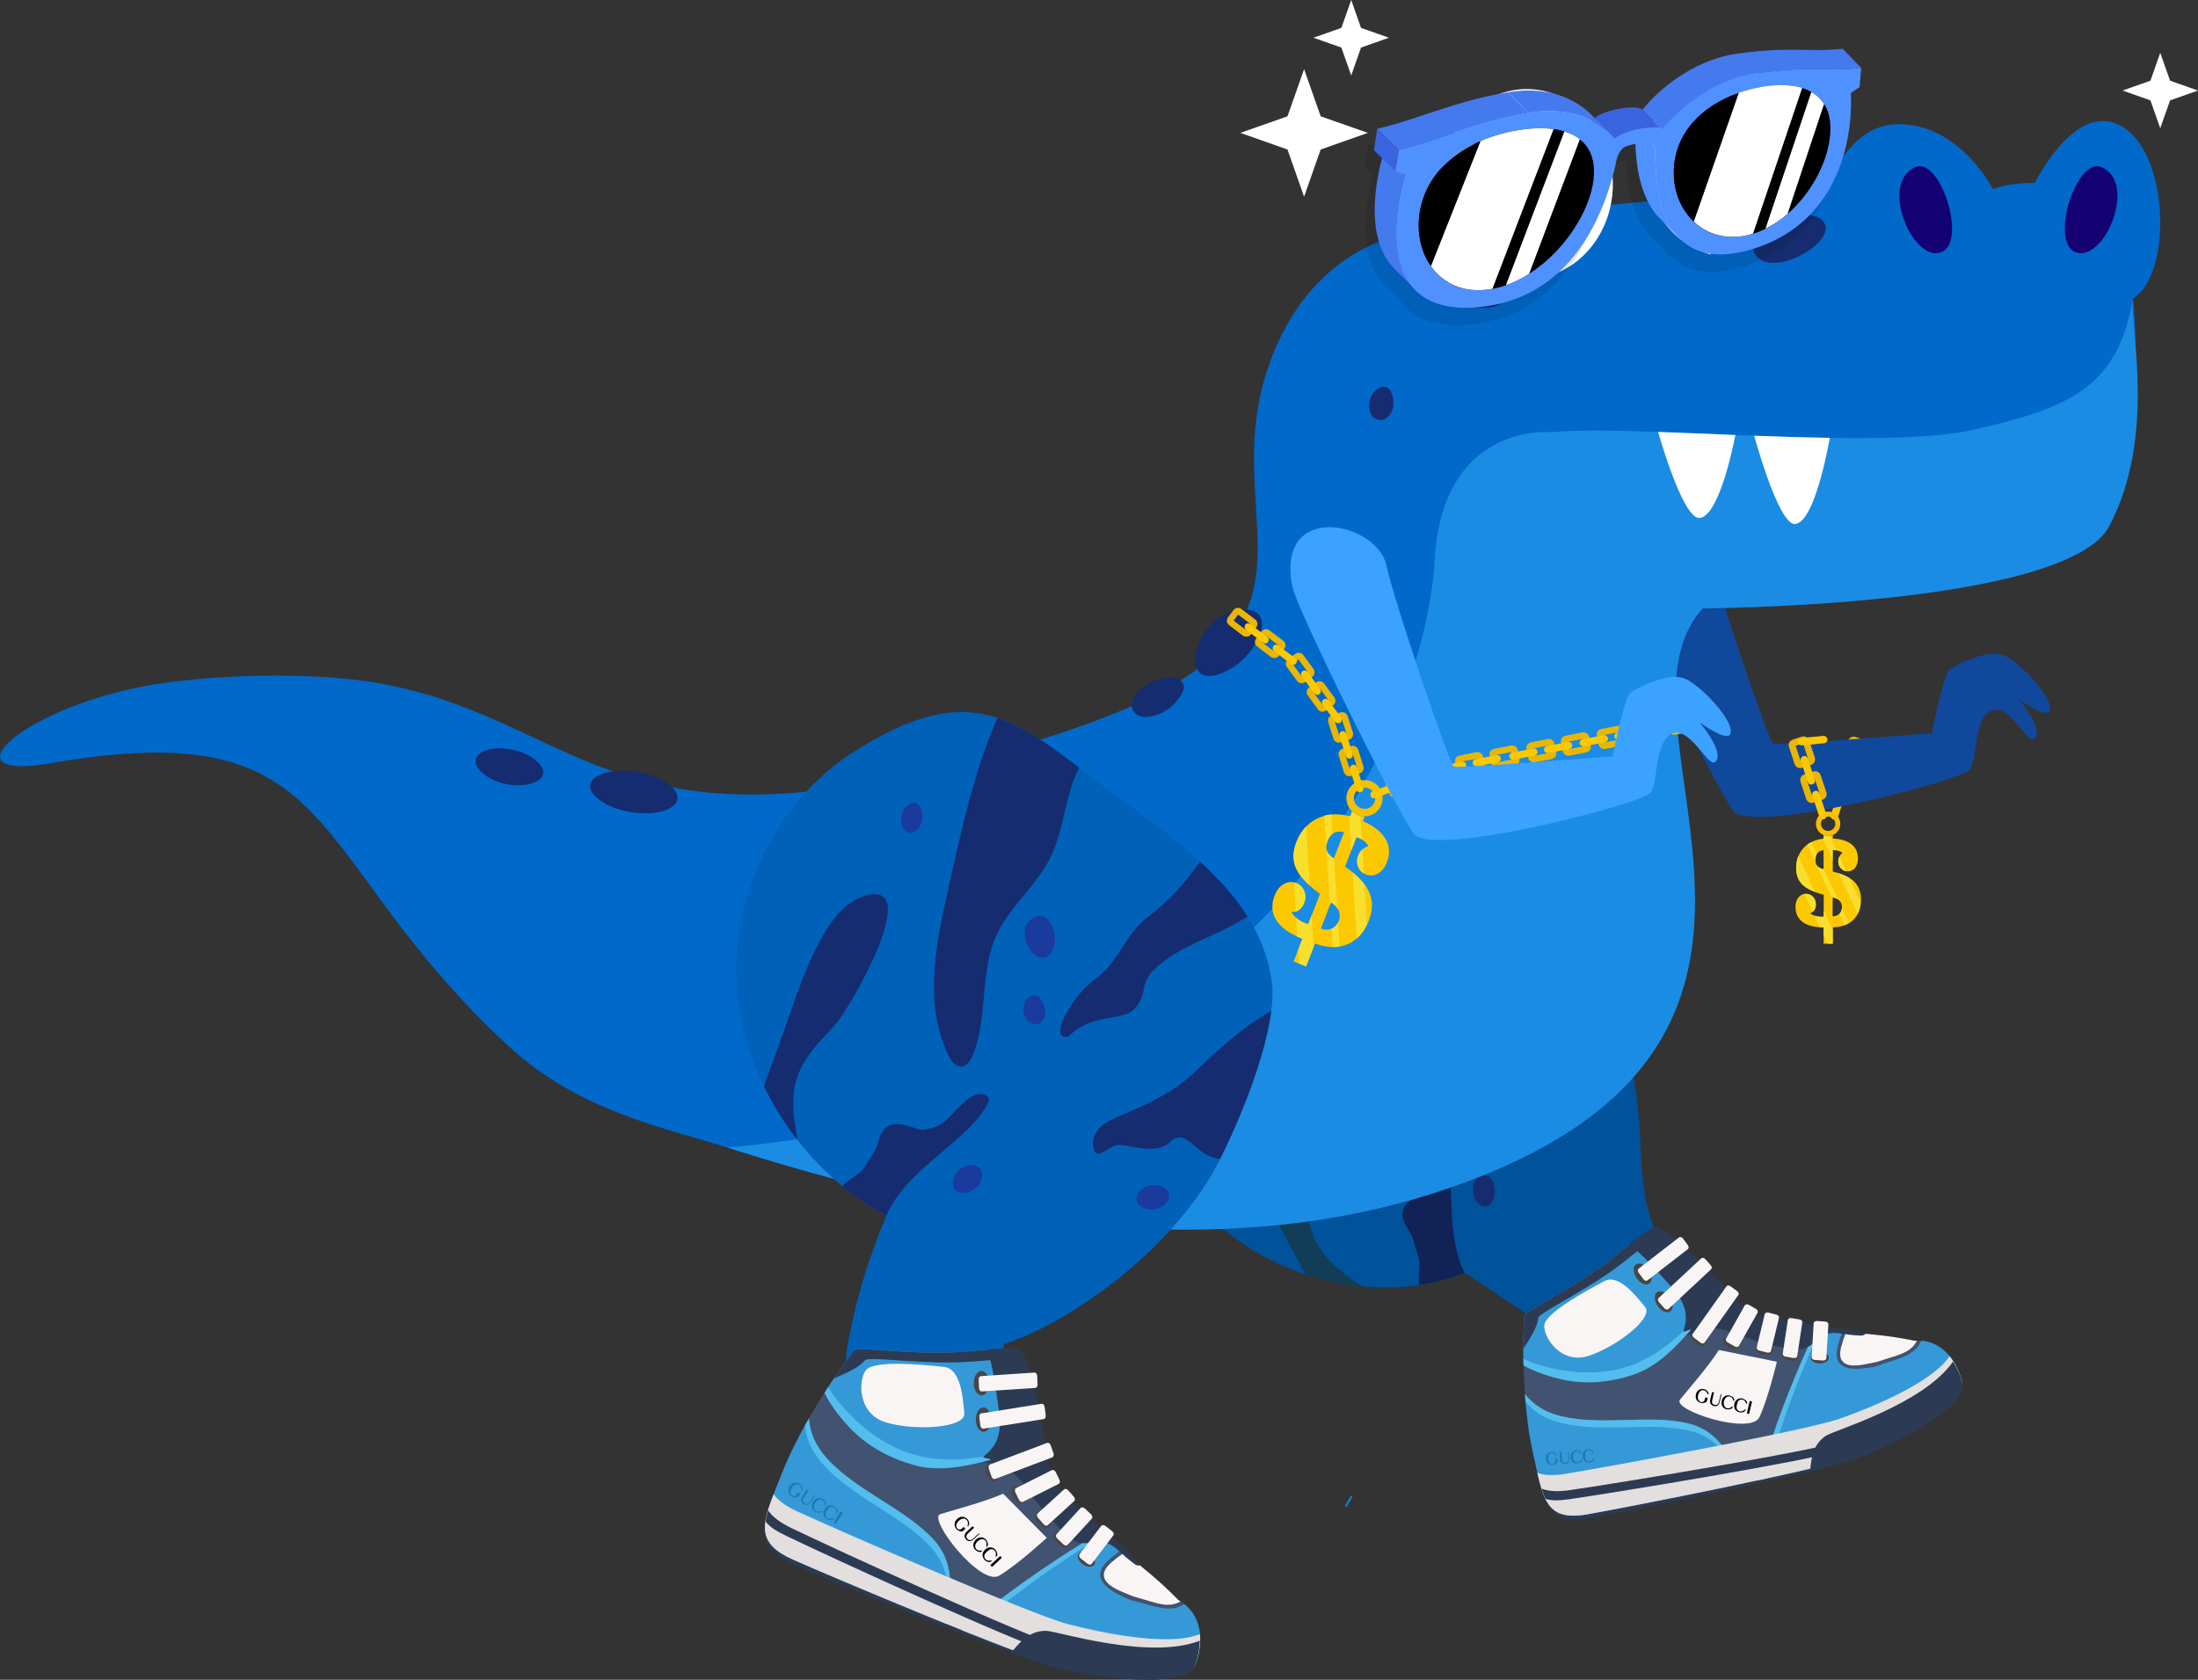 <?xml version="1.0" encoding="UTF-8"?>
<svg id="Layer_2" data-name="Layer 2" xmlns="http://www.w3.org/2000/svg" viewBox="0 0 399.25 305.14">
  <rect x="0" y="0" width="399.25" height="305.14" fill="#333333" stroke="none"/>
  <defs>
    <style>
      .cls-1 {
        opacity: .1;
      }

      .cls-2 {
        fill: #fcc900;
      }

      .cls-2, .cls-3, .cls-4, .cls-5 {
        fill-rule: evenodd;
      }

      .cls-2, .cls-3, .cls-4, .cls-5, .cls-6, .cls-7, .cls-8, .cls-9, .cls-10, .cls-11, .cls-12, .cls-13, .cls-14, .cls-15, .cls-16, .cls-17, .cls-18, .cls-19, .cls-20, .cls-21, .cls-22, .cls-23, .cls-24, .cls-25, .cls-26, .cls-27, .cls-28, .cls-29, .cls-30, .cls-31 {
        stroke-width: 0px;
      }

      .cls-3 {
        fill: #e9b702;
      }

      .cls-4 {
        fill: #f4c006;
      }

      .cls-5 {
        fill: #f8df2e;
      }

      .cls-7 {
        fill: #f9f5f5;
      }

      .cls-8 {
        fill: #4f91ff;
      }

      .cls-9 {
        fill: #53beed;
      }

      .cls-10 {
        fill: #2c3b53;
      }

      .cls-11 {
        fill: #474646;
      }

      .cls-12 {
        fill: #457aef;
      }

      .cls-13 {
        fill: #3a63df;
      }

      .cls-14 {
        fill: #3ba2ff;
      }

      .cls-15 {
        fill: #1a8ce4;
      }

      .cls-16 {
        fill: #1a3a9e;
      }

      .cls-17 {
        fill: #197bb5;
      }

      .cls-18 {
        fill: #3599d7;
      }

      .cls-19 {
        fill: #10489c;
      }

      .cls-20 {
        fill: #415371;
      }

      .cls-21 {
        fill: #113e56;
      }

      .cls-22 {
        fill: #20719e;
      }

      .cls-23 {
        fill: #162c70;
      }

      .cls-24 {
        fill: #165070;
      }

      .cls-25 {
        fill: #130073;
      }

      .cls-26 {
        fill: #112256;
      }

      .cls-27 {
        fill: #e2dfde;
      }

      .cls-28 {
        fill: #fff;
      }

      .cls-29 {
        fill: #00529a;
      }

      .cls-30 {
        fill: #0069ca;
      }

      .cls-31 {
        fill: #0061b9;
      }
    </style>
  </defs>
  <g id="Layer_1-2" data-name="Layer 1">
    <g>
      <path class="cls-3" d="m333.78,144.21l1.34.44.93-2.8-1.34-.44-.93,2.8Zm-.53,1.11l1.64.54c.56.18,1.16-.12,1.34-.67l1.04-3.11c.18-.56-.12-1.16-.67-1.34l-1.65-.54c-.55-.18-1.14.12-1.34.67l-1.02,3.11c-.19.54.12,1.16.67,1.34h0Zm2.62-7.44l1.34.46.93-2.81-1.34-.44-.93,2.8Zm-.53,1.11l1.64.54c.56.19,1.16-.12,1.34-.67l1.04-3.11c.18-.54-.12-1.14-.67-1.34l-1.65-.54c-.54-.18-1.14.12-1.34.67l-1.02,3.13c-.19.54.12,1.14.67,1.32h0Z"/>
      <path class="cls-2" d="m332.99,148.87c.35.11.74-.09.86-.44l1.27-3.85c.12-.35-.07-.72-.42-.84-.35-.12-.74.07-.86.42l-1.27,3.85c-.12.35.07.74.42.86Zm2.09-6.33c.35.12.74-.07.86-.42l1.27-3.85c.12-.35-.07-.74-.42-.86-.35-.11-.74.09-.86.44l-1.27,3.85c-.12.35.07.72.42.84Z"/>
      <g>
        <g>
          <path class="cls-29" d="m302.39,255.96c-5.49,3.93-8,3.68-14.05-.6-4.12-2.91-2.42-6.36-6.44-11.69-3.29-4.36-3.5-4.22-9.82-8.43-1.45-.97-4.68-3.24-6.09-4-2.61,1.04-5.35,1.76-8.17,2.19-3.41.51-6.92.59-10.44.24-3.45-.33-6.89-1.05-10.23-2.17-5.66-1.88-11.05-4.85-15.68-8.8-12.49-10.68-19.27-28-17.84-43.37,1.24-13.3,4.74-19.61,10.24-23.07,3.91-2.47,8.8-3.53,14.61-4.63,1.71-.33,3.51-.67,5.38-1.04,6.13-1.25,12.53-2.76,18.79-3.3,4.01-.34,7.97-.3,11.78.49,3.94.81,7.71,2.39,11.22,5.11,1,.78,2.09,1.88,3.22,3.26,4.33,5.24,9.88,14.19,13.67,24.68,8.92,24.62,2.51,30.27,8.87,44.61"/>
          <path class="cls-23" d="m288.51,195.02c.14,1.61,1.4,2.81,3.09,1.42,1.19-.97,1.69-3.52.31-4.6-.88-.69-2.1-.08-2.74.8-.53.73-.72,1.6-.66,2.38Z"/>
          <path class="cls-23" d="m267.92,217.71c.71,1.51,2.27,2.23,3.29.27.72-1.37.25-4.02-1.38-4.57-1.04-.35-1.92.67-2.18,1.75-.22.89-.08,1.81.27,2.54Z"/>
          <path class="cls-22" d="m247.31,180.23c1.63-.04,2.78-1.18,1.38-3.54-1.48-2.49-5.79-3.83-5.77-.46.01,2.65,2.52,4.05,4.39,4Z"/>
          <path class="cls-24" d="m252.68,185.59c.26-.74,1.1-1.11,2.66-.4.96.43,1.72,1.5,1.7,2.45-.03.95-.88,1.65-1.87,1.48-1.88-.34-2.88-2.38-2.48-3.53Z"/>
          <path class="cls-22" d="m218.36,177.59c-1.24-.86-2.68-.66-2.43,1.39.17,1.44,1.8,3.32,3.21,2.96.9-.23,1.01-1.47.66-2.46-.29-.82-.84-1.48-1.44-1.89Z"/>
          <path class="cls-21" d="m228.48,151.63c.52,1.31,1.17,2.59,1.9,3.78,2.17,3.61,4.94,6.94,6.57,10.77,2.33,5.52,2.11,11.66,4.69,17.08,3.04,6.38,9.5,10.82,12.65,17.14.55,1.1.91,2.57.03,3.26-.65.5-1.64.29-2.48.01-8.88-2.99-15.02-11.37-20.45-19.18-6.29-9.06-12.91-18.28-17.52-28.23,3.91-2.47,8.8-3.53,14.61-4.63Z"/>
          <path class="cls-21" d="m236.41,214.28c.5,2.67.67,5.36,1.4,7.99,1.72,6.24,5.59,8.62,9.57,11.41-3.45-.33-6.89-1.05-10.23-2.17-1.76-3.22-3.47-6.43-5.14-9.54-3.4-6.32-11.48-19.43-9.05-26.44,3.73-10.74,12.62,14.36,13.45,18.75Z"/>
          <path class="cls-26" d="m252.66,147.29c4.01-.34,7.97-.3,11.78.49-.11,1.59-.38,3.18-.7,4.71-.98,4.66-2.45,9.3-1.94,14.16.34,3.36,2.45,3.62,2.96,6.97.52,3.35-3.79,5.93-3.14,12.16-1.69,3.28-4.86-5.64-4.63-10.4.27-5.43-2.65-9.11-2.56-14.56.08-4.5-.53-9.07-1.78-13.54Z"/>
          <path class="cls-26" d="m278.87,156.16c4.33,5.24,9.39,14.38,13.67,24.68-3,3.18-7.62.14-7.21,4.72.27,3.04-3.8,5.59-4.73,6.66-.94,1.08-.31,4.63-1.75,4.09-1.37-.51-2.25-2.01-2.45-3.44-.18-1.42.17-2.8.51-4.14,1.12-4.3,2.18-8.69,2.09-13.24-.03-2.13-.33-4.26-.44-6.39-.18-3.03-.39-8.46.31-12.93Z"/>
          <path class="cls-26" d="m261.85,204.1c3.08,7.07.11,18.78,4.15,27.14-2.61,1.04-5.35,1.76-8.17,2.19-.4-1.07.26-3.89-.13-4.97-.85-2.4-.78-3.38-2.17-5.57-2.78-4.39,2.75-5.77,3.31-6.86,1.8-3.5.85-4.05.65-8.15-.55-4.36,1.88-4.88,2.37-3.78Z"/>
        </g>
        <path class="cls-19" d="m292.75,102.41c.79,4.01,18.77,40.36,22.03,44.83,3.26,4.47,40.78-5.22,42.93-7.36,1.55-1.54.67-9.24,3.93-10.78,3.25-1.54,6.62,6.16,7.87,5.13,1.95-1.61-2.79-7.19-2.79-7.19,0,0,4.69,3.41,5.47,2.22,1.35-2.05-5.43-9.24-8.38-10.27-2.95-1.03-8.38,1.71-9.62,2.57-1.24.86-3.26,11.63-3.26,11.63,0,0-28.08,2.22-28.86,1.88-.78-.34-10.82-29.93-12.26-36.59-1.71-7.9-20.17-11.83-17.07,3.91Z"/>
        <path class="cls-30" d="m367.27,38.02s7.81-19.56,17.34-15.46c9.53,4.11,10.11,27.34,2.84,31.63l-20.18-16.18Z"/>
        <path class="cls-30" d="m255.91,42.44s-16.53,1.56-24.67,21.86c-14.3,35.68,26.91,55.7-68.5,76.84-55.81,12.37-62.35-14.82-101.45-17.97-9.98-.8-20.08-.47-29.13.58-26.39,2.98-43.72,18.5-23,14.9,53.87-9.37,45.34,16.48,83.38,51.54,12.9,11.89,29.06,14.88,39.62,18.28,50.81,16.35,93.73,9.75,130.16.93,70.06-16.97,30.08-85.48,46.57-98.83,0,0,67.55-.75,74.29-15.12,1.29-2.75,2.35-6.6,3.14-11.05,3.34-18.72,1.86-47.95-7.49-50.03-11.59-2.57-16.81,0-16.81,0,0,0-5.99-11.81-17.12-11.81s-13.02,15.14-16.9,14.38c-20.91-4.11-72.1,5.5-72.1,5.5"/>
        <path class="cls-15" d="m383.19,95.45c-7.73,14.88-73.87,15.04-73.87,15.04-19.8,21.66,31.83,79.53-47.75,105.89-35.58,11.78-78.59,8.44-129.4-7.91h-.01c103.42-9.47,127-81.19,128.43-106.66,1.41-25.47,21.44-23.3,21.44-23.3,4.44-.44,11.27-.34,19.17-.05,4.42.16,9.19.36,14.05.56,1.13.05,2.27.1,3.4.14,4.61.18,9.26.32,13.75.39,10.49.18,20.13-.1,26.38-1.54,17.5-4.05,25.85-7.75,28.68-23.81-.79,4.45,4.45,24.5-4.26,41.26Z"/>
        <path class="cls-28" d="m261.72,34.75c.66,9.5,8.18,16.61,16.8,15.88,8.61-.73,15.06-9.02,14.4-18.52-.66-9.5-8.18-16.61-16.8-15.88-8.61.73-15.06,9.02-14.4,18.52Z"/>
        <path class="cls-25" d="m265.05,35.78c.52,7.53,6.49,13.17,13.32,12.59,6.83-.58,11.94-7.15,11.41-14.68-.52-7.53-6.49-13.17-13.32-12.59-6.83.58-11.94,7.15-11.41,14.68Z"/>
        <path class="cls-28" d="m282.02,29.5c.19,2.65,2.29,4.64,4.69,4.43s4.21-2.52,4.02-5.17c-.18-2.65-2.29-4.64-4.69-4.43-2.41.2-4.21,2.52-4.02,5.17Z"/>
        <path class="cls-30" d="m283.05,56.84s-4.28-22.93-27.98-13.83c0,0,4.2,22.94,27.98,13.83Z"/>
        <path class="cls-23" d="m274.02,53.34c1.03-3.93-11.54-7.46-13.29-3.21-1.74,4.26,11.83,8.73,13.29,3.21Z"/>
        <g>
          <path class="cls-31" d="m178.94,268.81c-7.23-1.28-5.05-.7-12.4-2.7-7.34-2.01-11.21-2.77-12.4-10.45-.82-5.23-.83-8.88.42-14.47s2.44-9.93,4.64-15.79c.61-1.65,1.22-3.2,1.83-4.61-2.82-1.47-5.5-3.27-8-5.3-3.01-2.47-5.76-5.29-8.17-8.4-2.37-3.03-4.43-6.31-6.09-9.76-2.82-5.83-4.57-12.14-4.95-18.44-1.01-17.02,7.66-33.59,21.06-42.19,11.59-7.44,19.31-8.58,26.27-6.28,4.96,1.63,9.55,4.97,14.87,9.03,1.57,1.2,3.22,2.45,4.95,3.75,5.69,4.23,11.78,8.51,17,13.3,3.34,3.07,6.33,6.34,8.61,9.96,2.37,3.74,3.98,7.84,4.49,12.44.14,1.32.09,2.91-.15,4.71-.88,6.87-4.32,16.83-9.28,26.89-8.08,16.36-27.62,29.98-39.28,33.67"/>
          <path class="cls-16" d="m207.2,216.22c-1.18,1.14-1.18,2.93,1.22,3.44,1.69.35,4.11-.85,3.92-2.67-.12-1.16-1.54-1.77-2.73-1.74-.99.03-1.84.43-2.41.98Z"/>
          <path class="cls-16" d="m173.32,213.78c-.67,1.54-.05,3.27,2.29,2.87,1.64-.28,3.41-2.35,2.6-4.04-.51-1.08-2-1.14-3.07-.67-.88.39-1.51,1.09-1.83,1.84Z"/>
          <path class="cls-16" d="m187.55,173.06c1.28,1.31,3.07,1.53,3.89-1.12.86-2.79-1.37-7.18-4.05-5.02-2.11,1.69-1.31,4.64.16,6.14Z"/>
          <path class="cls-16" d="m187.36,180.87c.79-.26,1.72.19,2.35,1.92.39,1.06.12,2.37-.67,2.95-.78.58-2,.33-2.61-.6-1.16-1.75-.3-3.87.93-4.27Z"/>
          <path class="cls-16" d="m167.53,147.67c-.26-1.56-1.52-2.62-2.97-1.11-1.02,1.05-1.28,3.58.09,4.51.87.59,1.95-.11,2.47-1.02.43-.76.54-1.63.41-2.38Z"/>
          <path class="cls-23" d="m196.02,139.46c-.65,1.26-1.17,2.61-1.57,3.96-1.23,4.08-1.77,8.46-3.59,12.23-2.63,5.42-7.71,9.14-10.07,14.7-2.78,6.54-1.38,14.66-4.04,21.26-.46,1.15-1.36,2.38-2.58,2.09-.9-.21-1.49-1.15-1.91-2.02-4.39-9.18-2.39-19.53-.29-28.95,2.44-10.91,4.75-22.2,9.19-32.3,4.96,1.63,9.55,4.97,14.87,9.03Z"/>
          <path class="cls-23" d="m151.99,185.77c-1.75,2.11-3.77,3.96-5.32,6.23-3.67,5.37-2.62,10.06-1.81,15.09-2.37-3.03-4.43-6.31-6.09-9.76,1.23-3.48,2.49-6.93,3.7-10.27,2.46-6.81,6.77-21.76,14.23-24.22,11.44-3.77-1.83,19.47-4.71,22.94Z"/>
          <path class="cls-23" d="m217.97,156.51c3.34,3.07,6.33,6.34,8.61,9.96-1.36.92-2.83,1.71-4.3,2.42-4.47,2.16-9.31,3.91-12.81,7.42-2.42,2.41-1.02,4.31-3.31,6.86-2.28,2.56-7.64.66-12.12,5.16-3.91.7.8-7.57,4.78-10.4,4.55-3.23,5.26-7.96,9.69-11.35,3.66-2.8,6.85-6.2,9.46-10.06Z"/>
          <path class="cls-23" d="m230.92,183.63c-.88,6.87-4.32,16.83-9.28,26.89-4.84-.44-5.93-6.15-9.29-2.91-2.23,2.15-7.38.44-8.94.35-1.58-.09-3.94,2.69-4.61,1.16-.64-1.45-.11-3.12.89-4.19.99-1.05,2.37-1.64,3.7-2.21,4.29-1.82,8.62-3.73,12.19-6.7,1.68-1.38,3.16-2.98,4.77-4.43,2.29-2.07,6.46-5.7,10.57-7.96Z"/>
          <path class="cls-23" d="m179.57,200.15c-3.3,7.02-14.93,12.03-18.53,20.65-2.82-1.47-5.5-3.27-8-5.3.55-1.01,3.31-2.26,3.87-3.27,1.26-2.22,2.11-2.79,2.8-5.32,1.39-5.07,6.71-1.42,8.02-1.65,4.17-.75,3.89-1.88,7.01-4.65,3.07-3.22,5.34-1.56,4.83-.46Z"/>
        </g>
        <path class="cls-28" d="m298.77,30.77c.66,9.5,8.18,16.61,16.8,15.88,8.61-.73,15.06-9.02,14.4-18.52-.66-9.5-8.18-16.61-16.8-15.88-8.61.73-15.06,9.02-14.4,18.52Z"/>
        <path class="cls-25" d="m302.1,31.8c.52,7.53,6.49,13.17,13.32,12.59,6.83-.58,11.94-7.15,11.41-14.68-.52-7.53-6.49-13.17-13.32-12.59-6.83.58-11.94,7.15-11.41,14.68Z"/>
        <path class="cls-28" d="m319.07,25.53c.19,2.65,2.29,4.64,4.69,4.43s4.21-2.52,4.02-5.17c-.18-2.65-2.29-4.64-4.69-4.43-2.41.2-4.21,2.52-4.02,5.17Z"/>
        <path class="cls-25" d="m347.86,30.37c-6.47,2.87-.59,17,4.55,15.52,5.14-1.48.1-17.58-4.55-15.52Z"/>
        <path class="cls-25" d="m381.77,30.37c6.47,2.87.59,17-4.55,15.52s-.1-17.58,4.55-15.52Z"/>
        <path class="cls-30" d="m309.31,50.42s3.65-20.48,28.34-15.48c0,0-3.57,20.47-28.34,15.48Z"/>
        <path class="cls-23" d="m318.66,45.86c-1.57-3.71,10.37-9.32,12.69-5.41,2.31,3.91-10.49,10.62-12.69,5.41Z"/>
        <path class="cls-23" d="m217.15,119.01c-.41,3.08,1.37,5.24,6.2,2.59,5.1-2.79,8.88-10.94,2.58-10.89-4.95.04-8.31,4.77-8.79,8.3Z"/>
        <path class="cls-23" d="m214.31,123.5c1.12.7,1.13,2.25-1.33,4.65-1.51,1.48-4,2.38-5.67,2s-2.26-2.09-1.18-3.7c2.05-3.06,6.46-4.03,8.19-2.94Z"/>
        <path class="cls-23" d="m251.11,70.26c.93-.12,1.81.59,2,2.69.12,1.29-.55,2.7-1.57,3.19-1.01.49-2.26-.06-2.66-1.24-.76-2.24.79-4.45,2.23-4.64Z"/>
        <path class="cls-23" d="m111.73,140.07c-4.32.47-6.77,2.95-1.83,5.9,3.46,2.06,10.79,2.66,12.83-.04,1.3-1.72-1.18-3.89-4.02-4.96-2.35-.89-4.88-1.13-6.97-.9Z"/>
        <path class="cls-23" d="m94.84,142.63c3.43-.23,5.59-2.23,1.99-4.9-2.52-1.87-8.21-2.66-10.06-.46-1.18,1.4.56,3.32,2.69,4.34,1.76.84,3.72,1.14,5.38,1.03Z"/>
        <path class="cls-28" d="m315.23,79.01c-.93,4.61-3.32,14.66-6.46,15.08-2.75.36-6.57-12.11-7.59-15.63,4.42.16,9.19.36,14.05.56Z"/>
        <path class="cls-28" d="m332.38,79.54c-.94,5.05-3.21,15.23-6.26,15.65-2.6.34-6.24-11.57-7.49-16.04,4.61.18,9.26.32,13.75.39Z"/>
      </g>
      <g>
        <path class="cls-2" d="m241.78,163.89l-1.86,4.81c.75.26,1.43.25,2-.02.57-.25.99-.72,1.27-1.43.23-.6.25-1.19,0-1.78-.25-.57-.72-1.1-1.41-1.59Zm2.37-12.71c-.69-.18-1.3-.15-1.83.12-.51.27-.9.77-1.18,1.48-.26.66-.3,1.24-.14,1.74.18.51.6.98,1.27,1.44l1.87-4.79Zm-9.17,23.48l1.61-4.13-.11-.04c-2.25-.88-3.81-2-4.65-3.34-.84-1.33-.94-2.84-.29-4.52.37-.95.92-1.62,1.65-2.04s1.47-.48,2.23-.18c.71.28,1.21.76,1.48,1.47.28.69.27,1.41-.02,2.15-.23.58-.53.99-.93,1.27-.38.29-.84.4-1.38.37.26.47.61.88,1.04,1.2.43.35.95.63,1.57.87l.44.17,2.15-5.51c-2.24-1.66-3.68-3.22-4.34-4.65-.64-1.43-.63-3.02.05-4.77.79-2.03,2.07-3.48,3.83-4.31,1.75-.86,3.74-.97,5.97-.36l.35-.9c.29.28.65.51,1.05.66s.8.22,1.22.22l-.34.87c1.99.89,3.39,1.98,4.13,3.27.75,1.27.82,2.7.22,4.22-.37.95-.9,1.61-1.59,2.03-.71.41-1.42.48-2.16.19s-1.19-.76-1.45-1.4c-.27-.65-.27-1.34,0-2.05.17-.43.41-.77.71-1.07.33-.29.71-.52,1.16-.69-.23-.34-.51-.65-.86-.92-.36-.29-.8-.51-1.3-.71l-2.11,5.4c2.25,1.55,3.71,3.1,4.4,4.64.68,1.55.66,3.27-.06,5.13-.84,2.14-2.12,3.57-3.83,4.31s-3.71.71-5.97-.1l-1.61,4.13-2.25-.88h0Z"/>
        <path class="cls-5" d="m241.78,163.89l-.19.49-.64-10.03c.03.07.04.13.05.18.18.51.6.98,1.27,1.44l.04-.09.58,9.07c-.27-.38-.64-.72-1.11-1.05h0Zm.08,4.82l.07-.03c.48-.21.86-.59,1.13-1.12l.28,4.39c-.4.06-.82.1-1.25.09l-.22-3.34Zm-4.62-18.56l.66,10.71c-1.19-1.08-2.02-2.13-2.47-3.12-.64-1.43-.63-3.02.05-4.77.44-1.12,1.02-2.05,1.75-2.82h0Zm1,16.17l.37,5.7-1.38,3.53-1.28-.5-.16-2.48.79-2.03-.11-.04c-.28-.11-.57-.22-.83-.34l-.22-3.43c.06.04.11.1.18.14.43.35.95.63,1.57.87l.44.17.62-1.59Zm-2.88-.72l-.34-5.31c.13.03.28.07.41.12.71.28,1.21.76,1.48,1.47.28.69.27,1.41-.02,2.15-.23.58-.53.99-.93,1.27-.18.13-.38.23-.59.3h0Zm6.45-17.65l.23,3.54c-.38.29-.68.72-.91,1.3-.12.31-.2.61-.22.89l-.36-5.49c.41-.11.83-.18,1.25-.24h0Zm5.28.25l.26,4.3c-.3-.18-.62-.33-.95-.46l-.98,2.5-.39-6.29c.08.01.15.04.23.05l.35-.9c.29.28.65.51,1.05.66.14.06.27.09.42.13h0Zm.38,6.1l.27,4.37c-.49-.28-.84-.69-1.04-1.2-.27-.65-.27-1.34,0-2.05.17-.43.41-.77.71-1.07l.06-.05Zm.4,6.4l.46,7.2c-.5,1.06-1.13,1.92-1.88,2.59l-.77-12.03c.9.75,1.65,1.5,2.19,2.24Z"/>
        <path class="cls-4" d="m249.06,141.94c1.69.66,2.52,2.56,1.86,4.26s-2.56,2.52-4.25,1.86-2.54-2.57-1.88-4.25c.66-1.69,2.56-2.53,4.26-1.88,0,0,0,0,.01,0Zm-.49,1.26c.99.39,1.48,1.5,1.09,2.51s-1.5,1.48-2.5,1.09-1.5-1.51-1.11-2.5,1.53-1.49,2.52-1.1h0Z"/>
        <path class="cls-3" d="m246.5,139.41l-1.29.4-.86-2.7,1.29-.4.86,2.7Zm.51,1.07l-1.6.5c-.53.16-1.1-.14-1.28-.66l-.94-3.01c-.18-.54.12-1.11.66-1.28l1.58-.5c.54-.16,1.11.14,1.28.66l.95,3.01c.16.53-.14,1.11-.66,1.28Zm-2.43-7.19l-1.29.42-.85-2.72,1.29-.4.86,2.7Zm.51,1.07l-1.6.5c-.53.18-1.1-.14-1.28-.66l-.94-3.01c-.18-.53.12-1.1.66-1.28l1.58-.5c.54-.16,1.11.14,1.28.66l.95,3.02c.16.53-.13,1.1-.66,1.26h0Z"/>
        <path class="cls-2" d="m247.2,143.91c-.34.1-.69-.1-.81-.44l-1.18-3.72c-.1-.34.1-.69.44-.81.34-.11.71.08.81.42l1.18,3.72c.1.34-.08.71-.44.82h0Zm-1.92-6.12c-.34.11-.69-.08-.81-.42l-1.18-3.72c-.1-.34.1-.71.44-.82.34-.1.71.1.81.43l1.18,3.72c.1.34-.1.69-.43.81h0Z"/>
        <path class="cls-3" d="m241.35,127.25l-1.09.8-1.68-2.28,1.09-.8,1.68,2.28Zm.83.85l-1.35.99c-.45.32-1.08.23-1.42-.21l-1.86-2.54c-.34-.46-.25-1.09.21-1.42l1.33-.98c.46-.33,1.1-.23,1.42.21l1.87,2.54c.32.45.23,1.1-.21,1.42Zm-4.62-6.02l-1.09.82-1.69-2.3,1.09-.8,1.68,2.28Zm.83.85l-1.35.99c-.44.34-1.08.23-1.42-.21l-1.86-2.54c-.34-.44-.24-1.08.21-1.42l1.33-.98c.46-.33,1.1-.23,1.42.21l1.88,2.55c.32.45.23,1.08-.22,1.4h0Z"/>
        <path class="cls-2" d="m243.46,131.27c-.29.2-.69.13-.9-.15l-2.32-3.14c-.2-.29-.13-.69.15-.9.28-.22.7-.16.9.13l2.32,3.14c.2.29.16.7-.15.92h0Zm-3.8-5.17c-.29.22-.68.15-.9-.13l-2.32-3.14c-.2-.29-.14-.7.15-.92.29-.2.7-.14.9.15l2.32,3.14c.2.29.13.69-.15.9h0Z"/>
        <path class="cls-3" d="m232.25,117.24l-.82,1.08-2.26-1.71.82-1.08,2.26,1.71Zm1.04.58l-1.01,1.33c-.34.44-.97.52-1.42.2l-2.5-1.91c-.46-.34-.55-.98-.2-1.42l1-1.32c.35-.45.99-.53,1.42-.2l2.52,1.9c.44.34.53.99.2,1.42Zm-6.14-4.46l-.81,1.09-2.27-1.72.82-1.08,2.26,1.71Zm1.04.58l-1.01,1.33c-.33.45-.97.52-1.42.2l-2.5-1.91c-.45-.33-.54-.96-.2-1.42l1-1.32c.35-.45.99-.53,1.42-.2l2.53,1.92c.44.34.52.97.19,1.41h0Z"/>
        <path class="cls-2" d="m235.42,120.51c-.22.28-.62.32-.91.11l-3.11-2.35c-.27-.22-.32-.62-.11-.91.21-.29.62-.35.9-.12l3.11,2.35c.28.22.35.62.12.92h0Zm-5.1-3.88c-.21.29-.61.34-.9.12l-3.11-2.35c-.27-.22-.33-.63-.12-.92.22-.28.63-.33.91-.11l3.11,2.35c.28.22.32.62.11.91h0Z"/>
      </g>
      <polygon class="cls-28" points="236.88 12.56 239.89 21.13 248.46 24.14 239.89 27.16 236.88 35.73 233.86 27.16 225.3 24.14 233.86 21.13 236.88 12.56"/>
      <polygon class="cls-28" points="245.44 0 247.22 5.07 252.29 6.85 247.22 8.64 245.44 13.71 243.65 8.64 238.58 6.85 243.65 5.07 245.44 0"/>
      <polygon class="cls-28" points="392.39 9.59 394.18 14.66 399.25 16.45 394.18 18.23 392.39 23.3 390.61 18.23 385.54 16.45 390.61 14.66 392.39 9.59"/>
      <g>
        <path class="cls-2" d="m332.88,163v3.47c.55-.02.97-.19,1.26-.5.3-.3.44-.69.44-1.21,0-.43-.14-.81-.43-1.12-.3-.3-.72-.51-1.28-.65Zm-1.63-8.56c-.48.06-.85.23-1.12.52-.25.3-.38.71-.38,1.22,0,.48.11.85.34,1.13.24.27.62.47,1.15.59v-3.46Zm0,16.99v-2.98h-.08c-1.63,0-2.88-.32-3.74-.96-.85-.63-1.29-1.55-1.29-2.77,0-.68.18-1.24.54-1.69s.81-.66,1.36-.66c.51,0,.95.18,1.29.56.34.36.51.82.51,1.36,0,.42-.09.75-.27,1.03-.17.27-.43.46-.77.57.28.23.6.4.95.5.35.11.75.16,1.2.16h.32v-3.99c-1.81-.49-3.1-1.12-3.86-1.86-.75-.74-1.14-1.74-1.14-3.01,0-1.47.44-2.69,1.34-3.65.89-.97,2.11-1.53,3.66-1.69v-.65c.25.1.54.16.82.16s.56-.06.82-.16v.63c1.47.07,2.61.41,3.4,1.04.79.62,1.17,1.49,1.17,2.6,0,.68-.17,1.23-.5,1.66-.34.43-.77.65-1.31.65s-.93-.18-1.25-.52c-.33-.34-.5-.77-.5-1.29,0-.31.07-.58.18-.84.14-.26.32-.5.56-.72-.23-.16-.48-.28-.76-.36-.3-.09-.63-.13-.99-.13v3.91c1.79.42,3.09,1.04,3.9,1.83.81.81,1.22,1.89,1.22,3.24,0,1.55-.46,2.76-1.34,3.65s-2.15,1.36-3.77,1.4v2.98h-1.63Z"/>
        <path class="cls-5" d="m332.88,163v.35l-2.86-6.14s.06.07.08.1c.24.27.62.47,1.15.59v-.07l2.59,5.55c-.26-.17-.58-.3-.96-.39h0Zm1.23,3.01l.03-.03c.25-.25.4-.58.43-.98l1.25,2.69c-.24.14-.49.26-.76.36l-.96-2.04Zm-7.45-10.52l3.04,6.56c-1.01-.39-1.79-.84-2.31-1.36-.75-.74-1.14-1.74-1.14-3.01,0-.81.14-1.54.41-2.2h0Zm4.59,9.9l1.63,3.49v2.55h-.92l-.71-1.52v-1.47h-.08c-.21,0-.41,0-.6-.01l-.98-2.1s.09.03.15.05c.35.11.75.16,1.2.16h.32v-1.15Zm-1.98.25l-1.52-3.25c.09-.01.19-.02.28-.02.51,0,.95.18,1.29.56.34.36.51.82.51,1.36,0,.42-.09.75-.27,1.03-.08.13-.18.24-.3.33h0Zm-.27-12.66l1.01,2.16c-.17.27-.25.62-.25,1.04,0,.23.02.43.08.62l-1.57-3.36c.23-.17.48-.32.73-.46h0Zm3.37-1.14l1.22,2.63c-.23-.04-.47-.06-.71-.06v1.81l-1.79-3.85c.06-.01.1-.01.16-.02v-.65c.25.1.54.16.82.16.1,0,.19-.01.3-.02h0Zm1.73,3.74l1.24,2.68c-.38-.06-.69-.23-.95-.5-.33-.34-.5-.77-.5-1.29,0-.31.07-.58.18-.84l.02-.05Zm1.82,3.92l2.05,4.41c-.06.79-.24,1.48-.55,2.08l-3.43-7.36c.75.25,1.4.54,1.93.87Z"/>
        <path class="cls-4" d="m332.07,147.43c1.22,0,2.21.99,2.21,2.22s-.99,2.21-2.21,2.21-2.22-.99-2.22-2.21c0-1.22.99-2.22,2.21-2.22,0,0,0,0,0,0Zm0,.91c.72,0,1.3.58,1.3,1.31s-.58,1.3-1.3,1.3-1.31-.58-1.31-1.3.59-1.31,1.31-1.31h0Z"/>
        <path class="cls-3" d="m330.52,144.16l-1.34.44-.93-2.8,1.34-.44.93,2.8Zm.55,1.11l-1.65.54c-.55.18-1.14-.12-1.34-.67l-1.02-3.11c-.19-.56.11-1.16.67-1.34l1.64-.54c.56-.18,1.16.12,1.34.67l1.04,3.11c.18.54-.12,1.16-.67,1.34Zm-2.64-7.44l-1.34.46-.93-2.81,1.34-.44.93,2.8Zm.54,1.11l-1.65.54c-.54.19-1.14-.12-1.34-.67l-1.02-3.11c-.19-.54.11-1.14.67-1.34l1.64-.54c.56-.18,1.16.12,1.34.67l1.04,3.13c.18.54-.12,1.14-.67,1.32h0Z"/>
        <path class="cls-2" d="m331.31,148.82c-.35.11-.72-.09-.84-.44l-1.28-3.85c-.11-.35.09-.72.44-.84.35-.12.74.07.84.42l1.28,3.85c.11.35-.07.74-.44.86h0Zm-2.09-6.33c-.35.12-.72-.07-.84-.42l-1.28-3.85c-.11-.35.09-.74.44-.86.35-.11.74.09.84.44l1.28,3.85c.11.35-.09.72-.44.84h0Z"/>
      </g>
      <path class="cls-2" d="m326.56,134.79c-.04-.37.23-.69.6-.73l4.04-.38c.37-.02.7.25.74.62.02.37-.25.7-.62.72l-4.04.38c-.37.02-.68-.25-.72-.62h0Z"/>
      <g>
        <path class="cls-3" d="m252.91,142.37l.48,1.26,2.65-1.01-.48-1.26-2.65,1.01Zm-1.15.28l.59,1.55c.21.53.8.79,1.31.59l2.95-1.12c.53-.21.79-.8.59-1.31l-.6-1.56c-.2-.51-.79-.78-1.31-.59l-2.94,1.13c-.52.19-.79.8-.59,1.31h0Zm7.13-2.57l.47,1.27,2.66-1.02-.48-1.26-2.65,1.01Zm-1.15.28l.59,1.55c.2.54.8.79,1.31.59l2.95-1.12c.51-.2.78-.79.59-1.31l-.6-1.56c-.2-.51-.79-.78-1.31-.59l-2.95,1.14c-.52.19-.78.79-.58,1.3h0Z"/>
        <path class="cls-2" d="m248.96,144.61c.14.33.51.5.85.37l3.64-1.4c.34-.12.49-.49.37-.83-.12-.34-.5-.51-.84-.39l-3.64,1.4c-.34.12-.51.5-.39.84Zm5.99-2.29c.12.34.5.51.84.39l3.64-1.4c.34-.12.51-.5.39-.84-.14-.33-.51-.5-.85-.37l-3.64,1.4c-.34.12-.49.49-.37.83Z"/>
        <path class="cls-3" d="m265.48,138.35l.26,1.33,2.78-.53-.26-1.33-2.78.53Zm-1.18.08l.31,1.63c.12.55.65.92,1.19.81l3.1-.59c.55-.12.92-.65.81-1.19l-.32-1.64c-.11-.54-.64-.9-1.19-.81l-3.09.6c-.55.09-.92.65-.81,1.19h0Zm7.47-1.29l.24,1.34,2.8-.54-.26-1.33-2.78.53Zm-1.18.08l.31,1.63c.1.56.65.92,1.19.81l3.1-.59c.54-.11.9-.64.81-1.19l-.32-1.64c-.11-.54-.64-.9-1.19-.81l-3.11.61c-.55.09-.9.64-.79,1.18h0Z"/>
        <path class="cls-2" d="m261.2,139.87c.08.34.42.58.77.52l3.83-.74c.35-.06.57-.4.51-.75-.06-.35-.41-.59-.76-.53l-3.83.74c-.35.06-.59.41-.53.76Zm6.3-1.21c.06.35.41.59.76.53l3.83-.74c.35-.06.59-.41.53-.76-.08-.34-.42-.58-.77-.52l-3.83.74c-.35.06-.57.4-.51.75Z"/>
        <path class="cls-3" d="m278.45,135.96l.26,1.33,2.78-.53-.26-1.33-2.78.53Zm-1.18.08l.31,1.63c.12.55.65.92,1.19.81l3.1-.59c.55-.12.92-.65.81-1.19l-.32-1.64c-.11-.54-.64-.9-1.19-.81l-3.09.6c-.55.09-.92.65-.81,1.19h0Zm7.47-1.29l.24,1.34,2.8-.54-.26-1.33-2.78.53Zm-1.18.08l.31,1.63c.1.56.65.92,1.19.81l3.1-.59c.54-.11.9-.64.81-1.19l-.32-1.64c-.11-.54-.64-.9-1.19-.81l-3.11.61c-.55.09-.9.64-.79,1.18h0Z"/>
        <path class="cls-2" d="m274.16,137.48c.08.34.42.58.77.52l3.83-.74c.35-.06.57-.4.51-.75-.06-.35-.41-.59-.76-.53l-3.83.74c-.35.06-.59.41-.53.76Zm6.3-1.21c.06.35.41.59.76.53l3.83-.74c.35-.06.59-.41.53-.76-.08-.34-.42-.58-.77-.52l-3.83.74c-.35.06-.57.4-.51.75Z"/>
        <path class="cls-3" d="m291.24,133.53l.26,1.33,2.78-.53-.26-1.33-2.78.53Zm-1.18.08l.31,1.63c.12.55.65.92,1.19.81l3.1-.59c.55-.12.92-.65.81-1.19l-.32-1.64c-.11-.54-.64-.9-1.19-.81l-3.09.6c-.55.09-.92.65-.81,1.19h0Zm7.47-1.29l.24,1.34,2.8-.54-.26-1.33-2.78.53Zm-1.18.08l.31,1.63c.1.56.65.92,1.19.81l3.1-.59c.54-.11.9-.64.81-1.19l-.32-1.64c-.11-.54-.64-.9-1.19-.81l-3.11.61c-.55.09-.9.64-.79,1.18h0Z"/>
        <path class="cls-2" d="m286.95,135.05c.08.34.42.58.77.52l3.83-.74c.35-.06.57-.4.51-.75-.06-.35-.41-.59-.76-.53l-3.83.74c-.35.06-.59.41-.53.76Zm6.3-1.21c.06.35.41.59.76.53l3.83-.74c.35-.06.59-.41.53-.76-.08-.34-.42-.58-.77-.52l-3.83.74c-.35.06-.57.4-.51.75Z"/>
        <path class="cls-3" d="m303.98,130.94l.26,1.33,2.78-.53-.26-1.33-2.78.53Zm-1.18.08l.31,1.63c.12.55.65.92,1.19.81l3.1-.59c.55-.12.92-.65.81-1.19l-.32-1.64c-.11-.54-.64-.9-1.19-.81l-3.09.6c-.55.09-.92.65-.81,1.19h0Z"/>
        <path class="cls-2" d="m299.7,132.47c.08.34.42.58.77.52l3.83-.74c.35-.06.57-.4.51-.75-.06-.35-.41-.59-.76-.53l-3.83.74c-.35.06-.59.41-.53.76Zm6.3-1.21c.06.35.41.59.76.53l3.83-.74c.35-.06.59-.41.53-.76-.08-.34-.42-.58-.77-.52l-3.83.74c-.35.06-.57.4-.51.75Z"/>
      </g>
      <path class="cls-14" d="m234.76,106.61c.79,4.01,18.77,40.36,22.03,44.83,3.26,4.47,40.78-5.22,42.93-7.36,1.55-1.54.67-9.24,3.93-10.78,3.25-1.54,6.62,6.16,7.87,5.13,1.95-1.61-2.79-7.19-2.79-7.19,0,0,4.69,3.41,5.47,2.22,1.35-2.05-5.43-9.24-8.38-10.27-2.95-1.03-8.38,1.71-9.62,2.57-1.24.86-3.26,11.63-3.26,11.63,0,0-28.08,2.22-28.86,1.88-.78-.34-10.82-29.93-12.26-36.59-1.71-7.9-20.17-11.83-17.07,3.91Z"/>
      <path class="cls-6" d="m157.35,281.5c.18.06.31.16.4.13.19-.05.37-.43.28-.54-.04-.05-.15-.05-.24-.09.02.14.02.22.03.29-.06-.02-.16-.02-.18-.07-.03-.06-.03-.21,0-.22.14-.07.29-.1.44-.14.04.14.14.3.09.42-.06.18-.2.35-.35.48-.07.06-.26.07-.36.02-.07-.03-.08-.19-.12-.28Z"/>
      <path class="cls-6" d="m157.23,280.97l.32.23c-.15.1-.27.23-.41.26-.08.02-.24-.1-.28-.19-.1-.28.2-.73.49-.76.09-.01.22.02.28.07.06.06.05.18.06.25-.15-.06-.33-.17-.37-.14-.14.14-.23.32-.33.49,0,.02.08.09.13.13.03-.05.07-.11.09-.17.01-.03,0-.07,0-.16Z"/>
      <g>
        <g>
          <path class="cls-10" d="m155.12,245.35c-3.07,3.84-9.8,13.91-13.06,22.25-3.27,8.34-5.91,13.04,1.79,16.46,7.7,3.42,41.64,17.34,48.06,18.93,6.42,1.59,23.58,4.38,25.37-1,1.79-5.38.18-9.47-3.23-11.31-3.41-1.84-6.96-6.72-10.44-9.95-3.48-3.23-12.44-10.62-12.73-12.48-.29-1.86-2.9-20.14-5.41-22.82-1.16-1.23-7.96.24-14.52.3-7.69.07-15.24-1.11-15.82-.38Z"/>
          <path class="cls-20" d="m214.05,290.68c-2.4-1.3-3.36-3.33-6.96-6.29-.72.12-1.04-.3-1.8-.87-1.58-1.18-3.02-3.2-5.12-3.41-1.37-.14-2.63.48-3.98.17-1.65-.38-3.18-2.1-4.32-3.25-1.34-1.36-2.55-2.82-3.71-4.33-1.31-1.7-2.6-3.87-4.27-5.22-2.09-1.69-5.95-2.14-8.41-1.75-.35.06-.5-.46-.22-.64,1.78-1.11,5.13-1.63,5.87-3.7.62-1.73.54-3.58.27-5.38-.55-3.58-.93-7.38-2.1-10.85-2.49.22-5.45.53-8.36.55-7.69.07-15.24-1.11-15.82-.38-3.07,3.84-9.8,13.91-13.06,22.25-3.27,8.34-5.7,12.31,2,15.72,7.7,3.42,41.41,17.59,47.83,19.18,6.42,1.59,23.6,4.87,25.39-.5,1.79-5.38.18-9.47-3.23-11.31Z"/>
          <path class="cls-7" d="m205.29,283.52c-.48-.36-.95-.79-1.42-1.23-.39.27-.77.54-1.13.83-.82.66-2.13,1.65-2.23,2.81-.15,1.73,2.19,2.76,3.48,3.3,2.5,1.06,1.31.59,3.9,1.36,1.47.43,3.07,1.01,4.62.92.73-.05,1.37-.26,1.94-.6-.13-.08-.29-.13-.4-.24-2.16-2.18-3.36-3.33-6.96-6.29-.72.12-1.04-.3-1.8-.87Z"/>
          <path class="cls-18" d="m150.22,253.88c1.12,2.01,3.52,3.99,5.11,5.66,3.13,3.29,7.04,5.32,11.57,6.19,3.9.75,6.71.65,10.49-.23,1.56-1.03,3.11-2.31,3.75-4.11.62-1.73.54-3.58.27-5.38-.55-3.58-.93-7.38-2.1-10.85-2.49.22-5.45.53-8.36.55-7.69.07-15.24-1.11-15.82-.38-1.31,1.63-3.28,4.4-5.36,7.68.15.29.3.57.46.85Z"/>
          <path class="cls-9" d="m168.45,264.8c-4.97-.84-9.27-3.37-12.81-6.63-1.79-1.65-3.45-3.47-4.74-5.47-.16-.24-.31-.49-.46-.73-.23.35-.45.7-.68,1.06.15.29.3.57.46.85,1.12,2.01,2.57,3.85,4.16,5.51,3.13,3.29,7.08,5.44,11.51,6.72,5.06,1.46,10.21.02,13.98-.86.44-.29-1.62-.34-1.2-.67-3.34.58-6.74.81-10.22.22Z"/>
          <path class="cls-18" d="m215.11,291.38c-.66.46-1.41.77-2.27.82-1.97.12-3.8-.58-5.68-1.07-2.66-.7-1.57-.29-4.06-1.52-2.23-1.1-4.54-3.07-2.43-5.5.77-.89,1.71-1.6,2.68-2.27-.94-.84-1.95-1.59-3.19-1.72-1.24-.12-2.37.36-3.57.23-6.98,4.35-13.68,9-20.06,14.3-.61.5-1.22,1-1.84,1.48,7.8,3.13,14.64,5.74,17.19,6.37,6.42,1.59,23.6,4.87,25.39-.5,1.59-4.78.49-8.54-2.17-10.61Z"/>
          <path class="cls-9" d="m179.53,293.65c5.94-4.93,12.15-9.3,18.6-13.38-.51.08-1.02.14-1.54.08-6.98,4.35-13.68,9-20.06,14.3-.61.5-1.22,1-1.84,1.48.51.2,1.01.4,1.5.6,1.58-1.48,3.06-2.85,3.33-3.08Z"/>
          <path class="cls-18" d="m172.52,289.41c.32-3.82-.44-7.11-3.14-9.95-2.2-2.3-4.82-4.09-7.48-5.81-4.11-2.65-8.73-5.31-11.97-9.03-1.84-2.12-2.8-4.44-3-6.92-1.87,3.26-3.63,6.7-4.88,9.9-3.27,8.34-5.7,12.31,2,15.72,4.27,1.9,16.57,7.11,27.76,11.64.29-1.85.56-3.7.71-5.56Z"/>
          <path class="cls-9" d="m149.17,265.63c3.29,3.85,7.99,6.58,12.17,9.3,2.71,1.76,5.38,3.6,7.61,5.98,2.74,2.92,3.49,6.34,3.14,10.31-.11,1.23-.27,2.46-.45,3.69.05.02.11.04.16.06.29-1.85.56-3.7.71-5.56.32-3.82-.44-7.11-3.14-9.95-2.2-2.3-4.82-4.09-7.48-5.81-4.11-2.65-8.73-5.31-11.97-9.03-1.84-2.12-2.8-4.44-3-6.92-.24.42-.48.85-.72,1.28.27,2.38,1.22,4.61,2.96,6.65Z"/>
          <path class="cls-27" d="m217.96,296.84c-5.71,2.4-18.5-.35-24.14-1.85-6.56-1.74-41.06-16.78-48.93-20.39-2.18-1-3.56-2.03-4.36-3.16-2.27,5.81-2.88,9.04,3.52,11.88,7.7,3.42,41.41,17.59,47.83,19.18,6.42,1.59,23.6,4.87,25.39-.5.63-1.89.83-3.62.69-5.15Z"/>
          <path class="cls-10" d="m191.4,300.36c.3-.48.6-.95.9-1.43,0,0,0,0,0,0-6.5-1.86-40.66-17.54-48.46-21.3-2.16-1.04-3.53-2.09-4.31-3.25-.25.63-.48,2.02-.48,2.02.82,1.01,1.92,1.72,3.84,2.64,7.8,3.77,41.96,19.44,48.46,21.3.02,0,.05.01.07.02Z"/>
          <path class="cls-10" d="m190.04,296.25c-2.83-.03-4.53,1.73-6.14,3.69,3.62,1.37,6.46,2.37,7.91,2.73,6.42,1.59,23.6,4.87,25.39-.5.49-1.48.71-2.86.72-4.12-9.24,3.61-26.02-1.78-27.89-1.8Z"/>
          <path class="cls-7" d="m182.22,271.35c-3.72,1.59-8.99,2.95-11.41,3.7-2.42.76,7.31,13.23,10.7,11.18,3.39-2.04,8.62-6.87,8.62-6.87l-7.91-8.02Z"/>
          <path class="cls-7" d="m171.5,248.31c-4.17-.45-12.74-1.24-14.2.58s-1.51,7.93,3.58,9.49c5.08,1.56,14.52,1.11,14.28-1.65s-.63-8.09-3.66-8.41Z"/>
          <path class="cls-11" d="m179.67,251.25c0,1.23-.61,2.23-1.38,2.23-.77,0-1.41-.98-1.41-2.21s.61-2.23,1.38-2.23c.77,0,1.41.98,1.41,2.21Z"/>
          <path class="cls-11" d="m180.04,257.87c0,1.23-.61,2.23-1.38,2.23-.77,0-1.41-.98-1.41-2.21s.61-2.23,1.38-2.23c.77,0,1.41.98,1.41,2.21Z"/>
          <path class="cls-11" d="m181.31,267.05c.3.91.08,1.8-.49,1.99-.57.19-1.28-.39-1.58-1.3-.3-.91-.08-1.8.49-1.99.57-.19,1.28.39,1.58,1.3Z"/>
          <path class="cls-11" d="m185.94,270.91c.56.78.62,1.7.12,2.05-.49.35-1.34,0-1.9-.77-.56-.78-.62-1.7-.12-2.05.49-.35,1.34,0,1.9.77Z"/>
          <path class="cls-11" d="m190.27,275.29c.68.68.87,1.58.45,2-.43.43-1.32.22-2-.46-.68-.68-.87-1.58-.45-2,.43-.43,1.32-.22,2,.46Z"/>
          <path class="cls-11" d="m193.67,278.88c.68.68.87,1.58.45,2-.43.43-1.32.22-2-.46-.68-.68-.87-1.58-.45-2s1.32-.22,2,.46Z"/>
          <path class="cls-10" d="m157.09,247.13c.58-.73,8.13.44,15.82.38,5.35-.05,10.87-1.04,13.34-.73-.27-.6-.53-1.07-.8-1.35-1.16-1.23-7.96.24-14.52.3-7.69.07-15.24-1.11-15.82-.38-.94,1.17-2.22,2.93-3.63,5.04,2.55-1.07,4.66-2.07,5.61-3.26Z"/>
          <path class="cls-7" d="m188.47,251.49c.02.34-.18.63-.44.64l-9.7.64c-.26.01-.48-.26-.49-.6l-.07-1.55c-.02-.34.18-.63.44-.64l9.7-.64c.26-.01.48.26.49.6l.07,1.55Z"/>
          <path class="cls-7" d="m189.95,257.11c.04.34-.13.64-.38.68l-10.95,1.74c-.26.03-.5-.22-.54-.56l-.2-1.54c-.04-.34.13-.64.38-.68l10.95-1.74c.26-.03.5.22.54.56l.2,1.54Z"/>
          <path class="cls-7" d="m191.36,264.01c.11.32,0,.66-.24.74l-10.37,3.92c-.24.08-.53-.11-.64-.43l-.51-1.47c-.11-.32,0-.66.24-.74l10.37-3.92c.24-.08.53.11.64.43l.51,1.47Z"/>
          <path class="cls-7" d="m192.44,268.81c.15.31.09.65-.15.76l-6.49,3.26c-.23.11-.54-.05-.69-.35l-.68-1.4c-.15-.31-.09-.65.15-.76l6.49-3.26c.23-.11.54.05.69.35l.68,1.4Z"/>
          <path class="cls-7" d="m195.06,271.9c.23.26.26.6.06.78l-4.79,4.37c-.19.17-.53.1-.76-.16l-1.03-1.17c-.23-.26-.26-.6-.06-.78l4.79-4.37c.19-.17.53-.1.76.16l1.03,1.17Z"/>
          <path class="cls-7" d="m198.19,275.1c.25.24.31.58.13.77l-4.39,4.77c-.18.19-.52.15-.77-.09l-1.13-1.07c-.25-.24-.31-.58-.13-.77l4.39-4.77c.18-.19.52-.15.77.09l1.13,1.07Z"/>
          <path class="cls-11" d="m197.93,282.37c.8.53,1.17,1.37.84,1.87-.33.5-1.25.48-2.05-.05-.8-.53-1.17-1.37-.84-1.87s1.25-.48,2.05.05Z"/>
          <path class="cls-7" d="m202.03,278.17c.27.21.36.55.2.75l-3.93,5.16c-.16.2-.51.19-.78-.02l-1.22-.96c-.27-.21-.36-.55-.2-.75l3.93-5.16c.16-.2.51-.19.78.02l1.22.96Z"/>
        </g>
        <g>
          <path class="cls-6" d="m175.73,277.18c.02-.09.05-.18.07-.27.06-.35-.02-.65-.3-.88-.29-.24-.64-.21-.92-.05-.4.21-.75.52-.86.99-.1.39.13.79.51.88.11.03.27-.02.37-.08.15-.1.28-.25.44-.39l.33.36c-.06.04-.14.08-.19.13-.2.18-.36.41-.69.32-.42-.12-.78-.32-.97-.74-.29-.64-.06-1.29.64-1.75.44-.29,1.15-.19,1.55.25.26.28.38.63.31,1.02-.02.1-.12.2-.19.29-.03-.02-.06-.04-.09-.06Z"/>
          <path class="cls-6" d="m180.16,283.61c-.16.05-.33.16-.49.15-.54-.02-1.02-.46-1.17-1.03-.13-.49.13-1.04.68-1.42.41-.28.97-.28,1.39,0,.33.23.49.57.58.94.05.23,0,.44-.33.57.02-.12.04-.2.06-.29.08-.36.02-.69-.29-.93-.3-.23-.64-.24-.94-.03-.28.2-.57.44-.75.73-.34.53.1,1.2.75,1.21.16,0,.32-.01.48-.02,0,.04.02.07.03.11Z"/>
          <path class="cls-6" d="m178.38,281.68c-.09.25-.25.29-.47.25-.59-.1-1.06-.56-1.11-1.12-.06-.59.36-1.22.95-1.45.86-.35,1.66.37,1.72,1.21.01.15-.18.31-.28.46-.02-.02-.05-.03-.07-.05.03-.17.08-.34.09-.51.04-.48-.36-.89-.83-.86-.53.03-1.14.57-1.23,1.09-.1.55.25.97.81.98.13,0,.27,0,.43-.02Z"/>
          <path class="cls-6" d="m177.99,278.56c-.46.43-.82.77-1.19,1.1-.44.39-.93.4-1.28.03-.41-.43-.41-.93,0-1.37.18-.19.38-.36.58-.54.19-.18.38-.35.58-.53l.26.28c-.38.35-.77.7-1.14,1.06-.34.33-.36.65-.07.97.26.29.65.29.98,0,.34-.31.67-.64,1.02-.95.05-.04.15-.03.28-.05Z"/>
          <path class="cls-6" d="m181.68,282.66l.3.32-1.79,1.66-.3-.32,1.79-1.66Z"/>
        </g>
        <g>
          <path class="cls-17" d="m145.58,270.76c0-.09,0-.19,0-.28-.03-.35-.18-.62-.51-.78-.34-.16-.67-.04-.91.18-.34.31-.59.69-.58,1.18,0,.4.32.73.72.72.12,0,.26-.09.34-.18.12-.14.21-.31.32-.49l.41.26c-.05.06-.11.11-.15.17-.14.23-.24.49-.59.48-.44-.01-.84-.11-1.13-.47-.45-.54-.38-1.23.17-1.86.35-.39,1.06-.47,1.57-.15.33.21.52.52.56.91,0,.11-.07.22-.1.33-.04-.01-.07-.03-.11-.04Z"/>
          <path class="cls-17" d="m151.5,275.86c-.14.09-.28.23-.43.27-.53.11-1.1-.19-1.39-.7-.25-.44-.14-1.03.3-1.54.32-.38.86-.52,1.34-.35.38.14.62.43.8.76.11.21.11.43-.17.63,0-.12,0-.21-.01-.29-.02-.37-.15-.67-.52-.83-.35-.15-.68-.07-.91.21-.22.27-.44.57-.54.9-.19.6.4,1.14,1.03.98.16-.04.31-.09.46-.14.02.03.04.07.05.1Z"/>
          <path class="cls-17" d="m149.29,274.44c-.03.26-.17.34-.39.36-.6.05-1.16-.28-1.36-.8-.21-.55.04-1.27.55-1.65.74-.55,1.7-.07,1.97.74.05.14-.09.34-.15.52-.03,0-.05-.02-.08-.03-.01-.17,0-.35-.04-.52-.09-.47-.58-.76-1.02-.62-.51.16-.96.84-.92,1.37.04.56.48.88,1.03.75.13-.03.26-.08.41-.12Z"/>
          <path class="cls-17" d="m148.12,271.53c-.34.53-.6.95-.88,1.37-.32.49-.8.62-1.23.35-.5-.31-.63-.8-.34-1.32.13-.23.28-.44.42-.66.14-.22.28-.44.42-.66l.32.21c-.28.44-.56.88-.84,1.32-.25.4-.18.72.17.95.33.21.7.12.94-.25.25-.39.49-.79.74-1.17.04-.05.13-.07.26-.12Z"/>
          <path class="cls-17" d="m152.73,274.55l.37.23-1.31,2.06-.37-.23,1.31-2.06Z"/>
        </g>
      </g>
      <g>
        <g>
          <g>
            <path class="cls-10" d="m276.89,239.11c-.38,4.68-.34,16.24,1.53,24.59,1.86,8.34,2.28,13.48,10.2,12.08,7.92-1.4,42.23-8.48,48.16-10.65,5.93-2.17,21.01-9.11,19.56-14.32-1.45-5.21-4.91-7.6-8.59-7.24-3.68.36-9.1-1.61-13.58-2.31-4.48-.7-15.52-1.77-16.74-3.09-1.22-1.32-13.04-14.41-16.46-15.19-1.57-.36-6.18,4.44-11.34,7.98-6.06,4.16-12.66,7.25-12.73,8.14Z"/>
            <path class="cls-20" d="m347.74,243.57c-2.6.26-4.44-.85-8.86-1.27-.5.48-.98.32-1.89.27-1.88-.09-4.1-.92-5.87.03-1.16.62-1.82,1.78-3.06,2.26-1.51.57-3.64.04-5.16-.27-1.78-.36-3.52-.87-5.25-1.45-1.94-.65-4.12-1.68-6.16-1.85-2.55-.22-5.86,1.48-7.59,3.1-.25.23-.64-.1-.51-.39.82-1.83,3.2-4.03,2.68-6.06-.44-1.7-1.48-3.13-2.66-4.4-2.35-2.54-4.67-5.35-7.45-7.47-1.85,1.51-4.03,3.32-6.33,4.9-6.06,4.16-12.66,7.25-12.73,8.14-.38,4.68-.34,16.24,1.53,24.59,1.86,8.34,2.05,12.79,9.97,11.39,7.92-1.4,42.18-8.16,48.11-10.33,5.93-2.17,21.29-8.73,19.84-13.94-1.45-5.21-4.91-7.6-8.59-7.24Z"/>
            <path class="cls-7" d="m336.98,242.57c-.57-.03-1.17-.12-1.78-.22-.16.42-.32.84-.45,1.26-.3.96-.8,2.44-.26,3.42.81,1.45,3.2,1.02,4.52.76,2.55-.5,1.35-.23,3.81-1,1.39-.44,2.97-.83,4.15-1.74.56-.43.95-.94,1.22-1.51-.15,0-.3.05-.45.02-2.87-.57-4.44-.85-8.86-1.27-.5.48-.98.32-1.89.27Z"/>
            <path class="cls-18" d="m277.56,248.48c1.96,1,4.92,1.28,7.07,1.76,4.23.93,8.42.46,12.46-1.27,3.49-1.49,5.66-3.06,8.18-5.77.69-1.65,1.23-3.49.78-5.25-.44-1.7-1.48-3.13-2.66-4.4-2.35-2.54-4.67-5.35-7.45-7.47-1.85,1.51-4.03,3.32-6.33,4.9-6.06,4.16-12.66,7.25-12.73,8.14-.16,1.99-.25,5.23-.15,8.94.27.15.54.29.82.43Z"/>
            <path class="cls-9" d="m297.82,247.4c-4.39,1.99-9.14,2.28-13.68,1.58-2.3-.35-4.58-.91-6.67-1.81-.25-.11-.5-.22-.75-.34,0,.4.01.8.03,1.2.27.15.54.29.82.43,1.96,1,4.09,1.67,6.24,2.15,4.23.93,8.51.53,12.69-.82,4.79-1.54,8.09-5.43,10.61-8.14.19-.46-1.46.59-1.31.11-2.34,2.25-4.9,4.23-7.97,5.63Z"/>
            <path class="cls-18" d="m348.95,243.56c-.28.72-.71,1.36-1.36,1.86-1.49,1.15-3.32,1.57-5.07,2.18-2.48.86-1.4.61-4.02.96-2.35.32-5.24-.01-4.86-3.06.14-1.12.5-2.18.91-3.23-1.2-.16-2.4-.22-3.44.34-1.04.56-1.69,1.55-2.71,2.09-3.21,7.16-6.03,14.42-8.26,22.02-.21.72-.44,1.44-.67,2.16,7.85-1.68,14.66-3.27,17.01-4.13,5.93-2.17,21.29-8.73,19.84-13.94-1.29-4.63-4.17-7.03-7.38-7.25Z"/>
            <path class="cls-9" d="m321.99,264.33c2.07-7.07,4.66-13.84,7.59-20.52-.36.33-.74.65-1.18.89-3.21,7.16-6.03,14.42-8.26,22.02-.21.72-.44,1.44-.67,2.16.51-.11,1.01-.22,1.51-.33.47-2.02.9-3.89,1-4.22Z"/>
            <path class="cls-18" d="m314.17,264.71c-1.78-3.19-4.14-5.4-7.79-6.2-2.97-.65-6-.67-9.02-.61-4.67.1-9.74.45-14.3-.77-2.58-.69-4.59-2.02-6.07-3.88.26,3.57.7,7.24,1.42,10.44,1.86,8.34,2.05,12.79,9.97,11.39,4.4-.78,16.91-3.21,28.19-5.59-.76-1.62-1.53-3.23-2.4-4.78Z"/>
            <path class="cls-9" d="m283,258.34c4.66,1.29,9.84.95,14.6.87,3.09-.05,6.18-.02,9.21.68,3.73.85,6.15,3.16,7.99,6.48.57,1.03,1.1,2.09,1.61,3.16.05-.01.11-.02.16-.03-.76-1.62-1.53-3.23-2.4-4.78-1.78-3.19-4.14-5.4-7.79-6.2-2.97-.65-6-.67-9.02-.61-4.67.1-9.74.45-14.3-.77-2.58-.69-4.59-2.02-6.07-3.88.03.47.07.93.11,1.4,1.48,1.74,3.43,3,5.89,3.68Z"/>
            <path class="cls-27" d="m354.12,246.36c-3.24,4.94-14.84,9.59-20.1,11.41-6.13,2.12-41.46,8.62-49.63,9.96-2.26.37-3.9.3-5.14-.18,1.3,5.81,2.54,8.7,9.13,7.53,7.92-1.4,42.18-8.16,48.11-10.33,5.93-2.17,21.29-8.73,19.84-13.94-.51-1.83-1.28-3.31-2.21-4.45Z"/>
            <path class="cls-10" d="m334.97,263.32c-.02-.54-.03-1.08-.05-1.61,0,0,0,0,0,0-6.14,2-41.56,7.81-49.74,8.98-2.26.33-3.91.22-5.15-.27.14.63.69,1.86.69,1.86,1.18.36,2.44.34,4.45.05,8.18-1.18,43.6-6.99,49.74-8.98.02,0,.05-.01.07-.02Z"/>
            <path class="cls-10" d="m331.7,260.79c-2.26,1.49-2.66,3.79-2.89,6.2,3.6-.84,6.39-1.57,7.73-2.06,5.93-2.17,21.29-8.73,19.84-13.94-.4-1.44-.96-2.64-1.63-3.65-5.39,7.79-21.55,12.47-23.05,13.46Z"/>
            <path class="cls-7" d="m312.22,245.24c-2.09,3.24-5.55,7.13-7.06,9.02-1.51,1.89,12.85,6.58,14.44,3.15,1.59-3.43,3.16-10.04,3.16-10.04l-10.54-2.13Z"/>
            <path class="cls-7" d="m291.44,232.72c-3.54,1.87-10.75,5.82-10.93,8.03s3.04,7.08,7.89,5.6c4.85-1.48,12.08-6.87,10.42-8.92s-4.82-6.07-7.38-4.71Z"/>
            <path class="cls-11" d="m299.48,230.68c.66.97.7,2.09.1,2.5-.61.42-1.64-.03-2.3-1s-.7-2.09-.1-2.5c.61-.42,1.64.03,2.3,1Z"/>
            <path class="cls-11" d="m303.3,235.73c.66.97.7,2.09.1,2.5-.61.42-1.64-.03-2.3-1s-.7-2.09-.1-2.5c.61-.42,1.64.03,2.3,1Z"/>
            <path class="cls-11" d="m309.21,242.32c.72.56,1.03,1.38.67,1.84-.35.46-1.23.37-1.95-.19-.72-.56-1.03-1.38-.67-1.84.35-.46,1.23-.37,1.95.19Z"/>
            <path class="cls-11" d="m314.93,242.91c.86.32,1.39,1.02,1.19,1.56-.2.54-1.06.72-1.92.4-.86-.32-1.39-1.02-1.19-1.56.2-.54,1.06-.72,1.92-.4Z"/>
            <path class="cls-11" d="m320.7,244.07c.9.18,1.53.78,1.42,1.35-.11.57-.93.88-1.83.7-.9-.18-1.53-.78-1.42-1.35.11-.57.93-.88,1.83-.7Z"/>
            <path class="cls-11" d="m325.31,245.09c.9.18,1.53.78,1.42,1.35-.11.57-.93.88-1.83.7-.9-.18-1.53-.78-1.42-1.35s.93-.88,1.83-.7Z"/>
            <path class="cls-10" d="m279.4,239.46c.07-.89,6.67-3.98,12.73-8.14,4.21-2.89,8.05-6.62,10.18-7.69-.53-.33-.99-.56-1.35-.64-1.57-.36-6.18,4.44-11.34,7.98-6.06,4.16-12.66,7.25-12.73,8.14-.12,1.43-.19,3.5-.19,5.93,1.45-2.21,2.58-4.12,2.7-5.57Z"/>
            <path class="cls-7" d="m306.58,226.18c.2.26.19.6,0,.74l-7.34,5.68c-.2.15-.52.05-.71-.21l-.88-1.19c-.2-.26-.19-.6,0-.74l7.34-5.68c.2-.15.52-.05.71.21l.88,1.19Z"/>
            <path class="cls-7" d="m310.74,229.84c.22.25.24.58.06.74l-7.75,7.22c-.18.16-.51.1-.73-.15l-.98-1.11c-.22-.25-.24-.58-.06-.74l7.75-7.22c.18-.16.51-.1.73.15l.98,1.11Z"/>
            <path class="cls-7" d="m315.54,234.55c.26.2.36.52.21.71l-6.13,8.64c-.15.2-.48.2-.74,0l-1.19-.89c-.26-.2-.36-.52-.21-.71l6.13-8.64c.15-.2.48-.2.74,0l1.19.89Z"/>
            <path class="cls-7" d="m318.96,237.78c.28.16.41.47.29.68l-3.4,6.05c-.12.21-.45.25-.74.09l-1.29-.74c-.28-.16-.41-.47-.29-.68l3.4-6.05c.12-.21.45-.25.74-.09l1.29.74Z"/>
            <path class="cls-7" d="m322.68,238.82c.32.08.52.34.46.58l-1.46,6.02c-.06.24-.37.36-.69.28l-1.44-.37c-.32-.08-.52-.34-.46-.58l1.46-6.02c.06-.24.37-.36.69-.28l1.44.37Z"/>
            <path class="cls-7" d="m326.87,239.69c.32.05.55.3.51.54l-.93,6.12c-.04.24-.34.39-.66.34l-1.46-.25c-.32-.05-.55-.3-.51-.54l.93-6.12c.04-.24.34-.4.66-.34l1.46.25Z"/>
            <path class="cls-11" d="m330.55,245.59c.92,0,1.66.46,1.66,1.03,0,.58-.73,1.05-1.65,1.06-.92,0-1.66-.46-1.66-1.03s.73-1.05,1.65-1.06Z"/>
            <path class="cls-7" d="m331.55,240.08c.33.02.58.24.56.49l-.37,6.18c-.02.25-.3.42-.63.4l-1.48-.11c-.33-.02-.58-.24-.56-.49l.37-6.18c.02-.25.3-.42.63-.4l1.48.11Z"/>
          </g>
          <g>
            <path class="cls-6" d="m310.19,253.33c-.03-.08-.06-.17-.09-.25-.14-.31-.36-.51-.71-.54-.36-.04-.61.18-.76.45-.21.38-.32.81-.15,1.25.13.36.52.56.88.42.1-.04.2-.16.25-.27.07-.16.09-.34.14-.54l.46.11c-.03.07-.07.13-.08.2-.06.25-.06.52-.38.62-.4.13-.79.16-1.16-.07-.58-.35-.73-.99-.43-1.73.19-.47.81-.76,1.36-.63.36.08.64.3.79.64.04.09,0,.22,0,.33-.04,0-.07,0-.11,0Z"/>
            <path class="cls-6" d="m317.13,256.05c-.1.13-.18.3-.31.38-.44.27-1.05.18-1.48-.19-.36-.32-.45-.89-.22-1.48.17-.44.61-.74,1.1-.74.38,0,.7.19.96.44.16.15.23.35.04.62-.04-.11-.07-.18-.1-.26-.13-.33-.35-.56-.73-.58-.37-.02-.64.15-.76.48-.11.31-.21.65-.2.98.02.6.72.9,1.24.56.13-.08.25-.18.37-.27.03.02.05.05.08.07Z"/>
            <path class="cls-6" d="m314.69,255.47c.06.25-.04.36-.24.45-.52.23-1.14.12-1.48-.29-.36-.43-.36-1.16-.03-1.66.5-.73,1.51-.6,2.01.04.09.11.02.34.03.51-.03,0-.05,0-.08,0-.07-.15-.12-.31-.2-.46-.23-.4-.76-.51-1.12-.24-.41.31-.6,1.06-.39,1.53.21.49.71.64,1.16.35.11-.07.21-.15.33-.24Z"/>
            <path class="cls-6" d="m312.72,253.21c-.14.58-.24,1.05-.36,1.51-.14.55-.52.81-1,.71-.55-.12-.82-.52-.72-1.09.04-.25.11-.49.17-.73.06-.24.11-.48.17-.73l.36.08c-.11.49-.23.97-.34,1.45-.1.44.06.71.46.8.36.09.67-.12.77-.53.11-.43.19-.86.3-1.29.01-.06.1-.1.2-.19Z"/>
            <path class="cls-6" d="m317.83,254.49l.41.1-.53,2.27-.41-.1.53-2.27Z"/>
          </g>
        </g>
        <path class="cls-17" d="m282.72,264.41c-.05-.07-.1-.13-.15-.2-.21-.23-.46-.35-.77-.28-.33.07-.49.33-.55.61-.08.39-.05.8.21,1.15.22.28.62.35.89.13.08-.06.14-.2.15-.3.02-.16-.02-.33-.03-.52l.43-.03c0,.07-.02.14-.02.2.02.24.09.48-.16.65-.32.22-.65.36-1.05.26-.61-.15-.92-.67-.86-1.41.04-.47.5-.9,1.03-.93.34-.02.65.09.87.35.06.07.07.19.1.29-.03,0-.06.02-.1.03Z"/>
        <path class="cls-17" d="m289.61,264.89c-.05.14-.07.31-.17.42-.32.36-.88.45-1.36.24-.41-.18-.64-.66-.61-1.25.03-.44.34-.83.77-.96.34-.1.67-.03.97.12.19.09.3.25.21.54-.07-.08-.12-.14-.16-.2-.21-.25-.47-.4-.8-.31-.33.08-.52.31-.54.63-.01.31,0,.64.09.92.18.53.88.6,1.25.15.09-.11.17-.23.25-.34.03.01.06.03.09.04Z"/>
        <path class="cls-17" d="m287.29,265.06c.12.2.06.33-.08.46-.4.35-.97.42-1.39.15-.44-.28-.64-.92-.48-1.46.24-.79,1.17-.95,1.79-.52.11.07.11.29.17.45-.02,0-.05.02-.07.02-.1-.12-.19-.24-.3-.35-.31-.29-.81-.24-1.05.1-.27.38-.24,1.1.08,1.46.32.37.81.37,1.13-.01.08-.09.14-.19.23-.3Z"/>
        <path class="cls-17" d="m284.92,263.61c.04.55.08.99.1,1.44.03.52-.24.86-.69.9-.52.05-.87-.23-.94-.76-.03-.23-.04-.46-.05-.69-.02-.23-.03-.46-.05-.69l.34-.02c.03.46.06.92.1,1.38.04.42.25.61.63.58.34-.02.56-.29.53-.68-.02-.41-.07-.82-.09-1.22,0-.06.06-.12.12-.22Z"/>
      </g>
      <path class="cls-17" d="m245.36,271.69l.34.19-1.07,1.88-.34-.19,1.07-1.88Z"/>
      <g>
        <g class="cls-1">
          <path class="cls-6" d="m306.88,26.16l2,1.69s-.02-.02-.03-.03l-2-1.69s.02.02.03.03Z"/>
          <path class="cls-6" d="m334.64,16.08l.19-2.18m-79.24,41.98l-3.93-3.86c-6.55-6.44-2.34-20.08-2.04-21.04l3.88,3.85c-.29.96-4.44,14.63,2.08,21.05h0Z"/>
          <path class="cls-6" d="m303.42,46.48l-3.63-3.66c-3.99-4.02-4.56-11.24-4.43-15.98,0-.05-.09-.86-.51-1.28l3.62,3.66c.42.42.5,1.23.51,1.28-.11,4.74.46,11.96,4.45,15.97Z"/>
          <path class="cls-6" d="m315.51,45.91c-4.03.85-7.43-.37-9.77-2.74l-3.61-3.65c2.35,2.37,5.76,3.6,9.82,2.77,11.46-2.35,19.15-18.98,13.45-24.84l3.43,3.53c5.69,5.86-1.94,22.52-13.32,24.92h0Z"/>
          <path class="cls-6" d="m291.57,28.31l-3.65-3.69c1.57-1.47,7.5-2.65,8.73-1.55l3.6,3.65c-1.24-1.11-7.15.14-8.68,1.59Z"/>
          <path class="cls-6" d="m269.75,55.54c-4.39.93-7.94-.25-10.33-2.61l-3.9-3.84c2.4,2.37,5.96,3.56,10.39,2.65,12.5-2.56,22.6-20.1,16.28-26.46l3.69,3.71c6.31,6.35-3.72,23.93-16.13,26.55Z"/>
          <path class="cls-6" d="m287.31,23.95l3.66,3.69c-1.61-1.63-6.44-5.49-15.07-3.99l-3.73-3.75c8.68-1.47,13.53,2.41,15.14,4.05h0Z"/>
          <path class="cls-6" d="m336.37,15.48l-.29,3.48-1.6,1.08c.08,1.13,1.53,22.81-18.41,28.51-12.05,3.45-17.41-4.45-17.09-18.05,0-.07-.16-1.4-.97-1.52-.81-.12-3.69.41-4.59.85-.89.44-1.36,1.9-1.39,1.97-2.69,13.11-9.91,24.97-23.61,26.95-23.2,3.37-15.32-22.6-14.92-23.93l-1.75-.56.59-3.91c6.87-1.53,13.72-5,23.56-6.72,10.52-1.83,15.41,4.34,15.67,4.66,1.55-1.47,7.45-2.68,8.68-1.59,3.79-4.81,10.37-9.32,17.06-10.27,9.85-1.4,13.42-.26,19.06-.97h0Zm-66.62,40.06c9.15-1.93,17.06-12.01,18-19.78.93-7.68-5.27-10.47-14.17-8.89-9.1,1.61-16.27,7.04-17.43,15.05-1.18,8.11,4.26,15.59,13.61,13.62m45.76-9.64c14.72-3.1,23.84-30.71,2.66-26.94-8.15,1.45-14.93,6.48-15.76,14s4.74,14.71,13.1,12.95"/>
          <path class="cls-6" d="m300.25,26.72l-3.6-3.66c3.82-4.79,10.45-9.27,17.18-10.19,9.91-1.36,13.49-.2,19.17-.89l3.38,3.5c-5.64.72-9.21-.43-19.06.97-6.76.96-13.32,5.53-17.06,10.27Z"/>
          <path class="cls-6" d="m251.76,34.28l-3.89-3.86.6-3.9,3.88,3.85-.59,3.91Z"/>
          <path class="cls-6" d="m252.34,30.37l-3.88-3.85c6.91-1.5,13.81-4.94,23.71-6.62l3.73,3.75c-10.03,1.75-16.57,5.16-23.56,6.72Z"/>
          <path class="cls-6" d="m273.58,26.87c-8.26,1.48-16.18,6.45-17.43,15.05-.52,3.56.25,7,2.07,9.59,3.39,4.8,9.03,5.05,13.62,3.44,8.19-2.89,15.04-11.96,15.91-19.2.99-8.2-6.07-10.34-14.18-8.89Zm44.59-7.91c-7.37,1.3-14.87,5.92-15.76,14-.87,7.85,4.94,14.67,13.1,12.95,7.87-1.61,14.55-10.61,15.22-18.26.68-7.79-5.32-9.97-12.56-8.69Z"/>
          <g>
            <path class="cls-6" d="m329.64,22.02l-6.63,19.96c-1.21,1.07-2.55,1.97-4.01,2.7l8.33-24.83c.96.55,1.73,1.27,2.3,2.18Zm-3.98-2.9l-8.92,26.45c-3.3,1.09-7.54.88-10.76-2.17l8.18-23.41c3.09-1.08,7.88-2,11.5-.88Z"/>
            <path class="cls-6" d="m285.27,28.45l-9.21,24.42c-1.31.85-2.72,1.55-4.22,2.08l10.62-27.93c1.09.33,2.03.81,2.81,1.42Zm-4.77-1.86l-11.11,29.01c-5.04.95-8.91-.9-11.17-4.09l9.02-22.76c3.68-1.6,9.02-2.75,13.26-2.16Z"/>
          </g>
        </g>
        <g>
          <path class="cls-12" d="m308.57,23.03l2,1.69s-.02-.02-.03-.03l-2-1.69s.02.02.03.03Z"/>
          <path class="cls-12" d="m336.33,12.95l.19-2.18m-79.24,41.98l-3.93-3.86c-6.55-6.44-2.34-20.08-2.04-21.04l3.88,3.85c-.29.96-4.44,14.63,2.08,21.05h0Z"/>
          <path class="cls-8" d="m305.12,43.34l-3.63-3.66c-3.99-4.02-4.56-11.24-4.43-15.98,0-.05-.09-.86-.51-1.28l3.62,3.66c.42.42.5,1.23.51,1.28-.11,4.74.46,11.96,4.45,15.97Z"/>
          <path class="cls-12" d="m317.21,42.77c-4.03.85-7.43-.37-9.77-2.74l-3.61-3.65c2.35,2.37,5.76,3.6,9.82,2.77,11.46-2.35,19.15-18.98,13.45-24.84l3.43,3.53c5.69,5.86-1.94,22.52-13.32,24.92h0Z"/>
          <path class="cls-13" d="m293.27,25.17l-3.65-3.69c1.57-1.47,7.5-2.65,8.73-1.55l3.6,3.65c-1.24-1.11-7.15.14-8.68,1.59Z"/>
          <path class="cls-12" d="m271.45,52.41c-4.39.93-7.94-.25-10.33-2.61l-3.9-3.84c2.4,2.37,5.96,3.56,10.39,2.65,12.5-2.56,22.6-20.1,16.28-26.46l3.69,3.71c6.31,6.35-3.72,23.93-16.13,26.55Z"/>
          <path class="cls-12" d="m289.01,20.81l3.66,3.69c-1.61-1.63-6.44-5.49-15.07-3.99l-3.73-3.75c8.68-1.47,13.53,2.41,15.14,4.05h0Z"/>
          <path class="cls-8" d="m338.07,12.34l-.29,3.48-1.6,1.08c.08,1.13,1.53,22.81-18.41,28.51-12.05,3.45-17.41-4.45-17.09-18.05,0-.07-.16-1.4-.97-1.52-.81-.12-3.69.41-4.59.85-.89.44-1.36,1.9-1.39,1.97-2.69,13.11-9.91,24.97-23.61,26.95-23.2,3.37-15.32-22.6-14.92-23.93l-1.75-.56.59-3.91c6.87-1.53,13.72-5,23.56-6.72,10.52-1.83,15.41,4.34,15.67,4.66,1.55-1.47,7.45-2.68,8.68-1.59,3.79-4.81,10.37-9.32,17.06-10.27,9.85-1.4,13.42-.26,19.06-.97h0Zm-66.62,40.06c9.15-1.93,17.06-12.01,18-19.78.93-7.68-5.27-10.47-14.17-8.89-9.1,1.61-16.27,7.04-17.43,15.05-1.18,8.11,4.26,15.59,13.61,13.62m45.76-9.64c14.72-3.1,23.84-30.71,2.66-26.94-8.15,1.45-14.93,6.48-15.76,14-.84,7.61,4.74,14.71,13.1,12.95"/>
          <path class="cls-12" d="m301.95,23.59l-3.6-3.66c3.82-4.79,10.45-9.27,17.18-10.19,9.91-1.36,13.49-.2,19.17-.89l3.38,3.5c-5.64.72-9.21-.43-19.06.97-6.76.96-13.32,5.53-17.06,10.27Z"/>
          <path class="cls-13" d="m253.45,31.14l-3.89-3.86.6-3.9,3.88,3.85-.59,3.91Z"/>
          <path class="cls-12" d="m254.04,27.23l-3.88-3.85c6.91-1.5,13.81-4.94,23.71-6.62l3.73,3.75c-10.03,1.75-16.57,5.16-23.56,6.72Z"/>
          <path class="cls-6" d="m275.28,23.73c-8.26,1.48-16.18,6.45-17.43,15.05-.52,3.56.25,7,2.07,9.59,3.39,4.8,9.03,5.05,13.62,3.44,8.19-2.89,15.04-11.96,15.91-19.2.99-8.2-6.07-10.34-14.18-8.89Zm44.59-7.91c-7.37,1.3-14.87,5.92-15.76,14-.87,7.85,4.94,14.67,13.1,12.95,7.87-1.61,14.55-10.61,15.22-18.26.68-7.79-5.32-9.97-12.56-8.69Z"/>
          <g>
            <path class="cls-28" d="m331.33,18.88l-6.63,19.96c-1.21,1.07-2.55,1.97-4.01,2.7l8.33-24.83c.96.55,1.73,1.27,2.3,2.18Zm-3.98-2.9l-8.92,26.45c-3.3,1.09-7.54.88-10.76-2.17l8.18-23.41c3.09-1.08,7.88-2,11.5-.88Z"/>
            <path class="cls-28" d="m286.97,25.31l-9.21,24.42c-1.31.85-2.72,1.55-4.22,2.08l10.62-27.93c1.09.33,2.03.81,2.81,1.42Zm-4.77-1.86l-11.11,29.01c-5.04.95-8.91-.9-11.17-4.09l9.02-22.76c3.68-1.6,9.02-2.75,13.26-2.16Z"/>
          </g>
        </g>
      </g>
    </g>
  </g>
</svg>